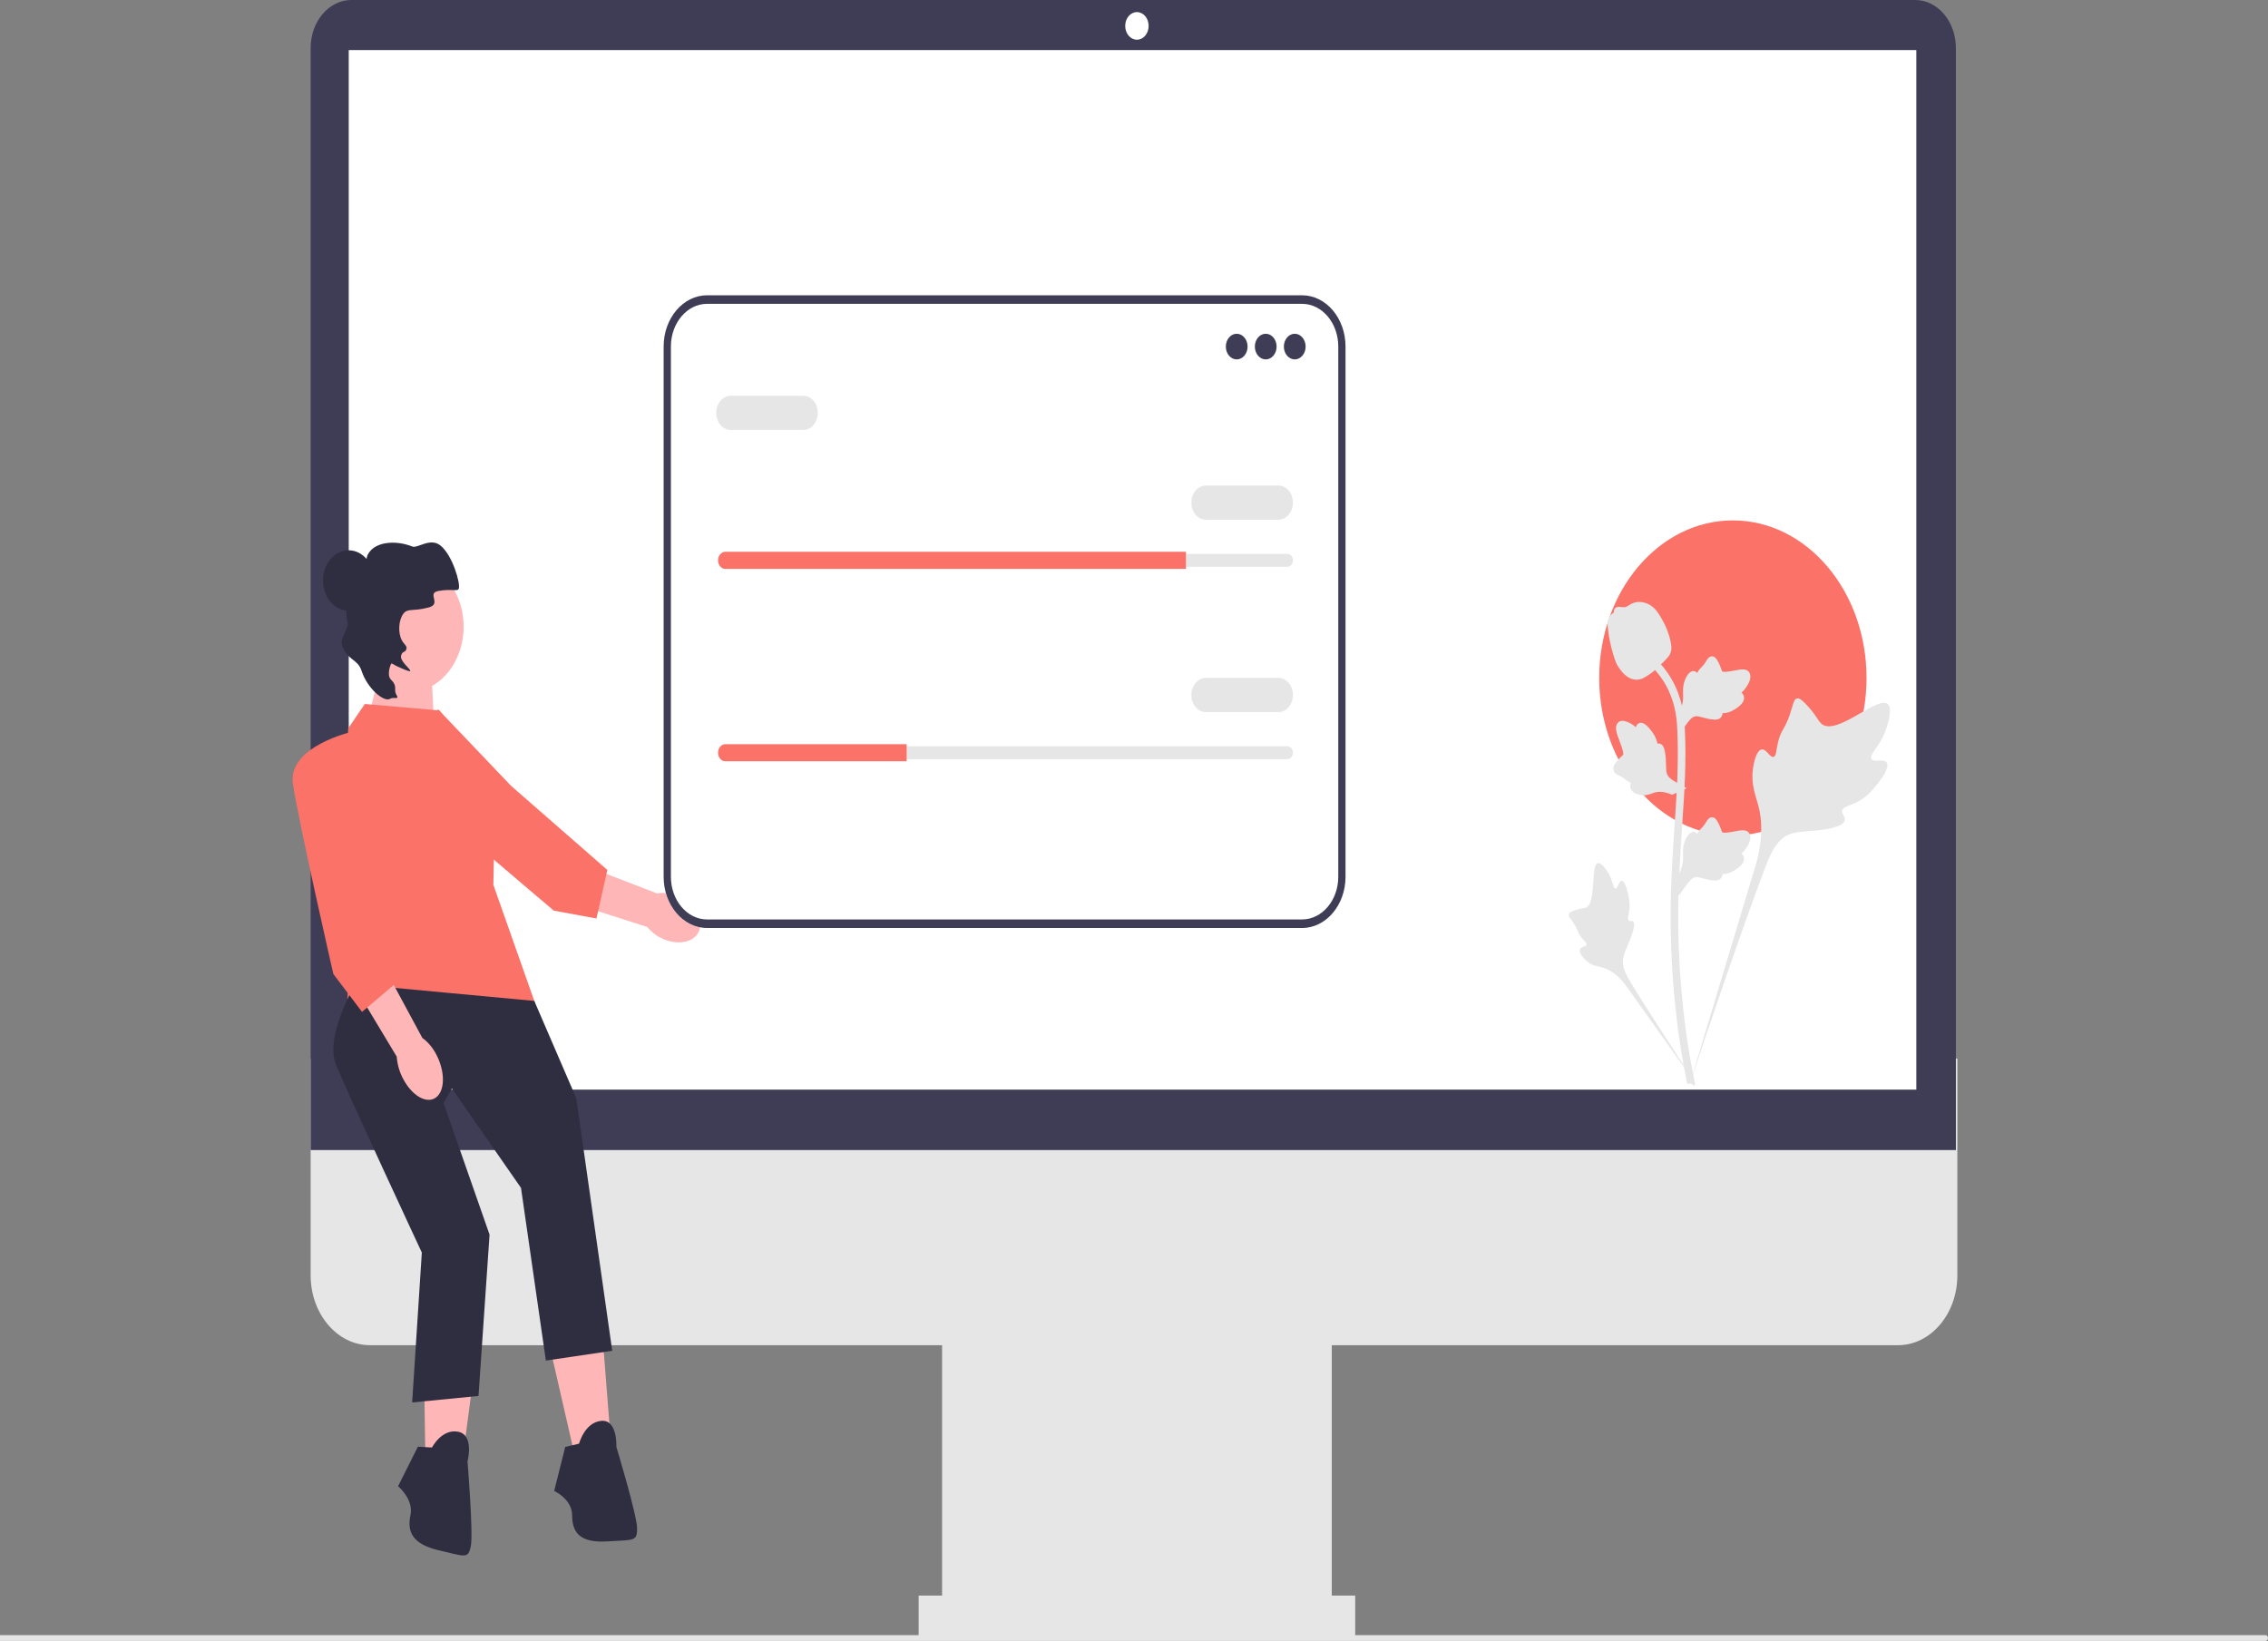 <svg width="123" height="89" viewBox="0 0 123 89" fill="none" xmlns="http://www.w3.org/2000/svg">
<rect x="0" y="0" width="123" height="89" fill="#808080" stroke="none"/>
<g clip-path="url(#clip0_65_31)">
<path d="M102.938 72.959H20.062C18.289 72.959 16.847 71.259 16.847 69.17V57.412H106.153V69.17C106.153 71.259 104.711 72.959 102.938 72.959Z" fill="#E6E6E6"/>
<path d="M72.226 70.992H51.092V88.787H72.226V70.992Z" fill="#E6E6E6"/>
<path d="M73.497 86.539H49.82V88.787H73.497V86.539Z" fill="#E6E6E6"/>
<path d="M106.073 62.376H16.847V2.6C16.847 1.167 17.837 0 19.053 0H103.867C105.084 0 106.073 1.167 106.073 2.6V62.376Z" fill="#3F3D56"/>
<path d="M61.659 2.154C62.01 2.154 62.294 1.819 62.294 1.405C62.294 0.991 62.01 0.656 61.659 0.656C61.308 0.656 61.023 0.991 61.023 1.405C61.023 1.819 61.308 2.154 61.659 2.154Z" fill="white"/>
<path d="M103.928 2.716H18.913V59.098H103.928V2.716Z" fill="white"/>
<path d="M93.978 45.313C97.981 45.313 101.227 41.488 101.227 36.769C101.227 32.05 97.981 28.225 93.978 28.225C89.975 28.225 86.73 32.05 86.73 36.769C86.73 41.488 89.975 45.313 93.978 45.313Z" fill="#FA7268"/>
<path d="M123 88.843C123 88.93 122.94 89 122.867 89H0V88.685H122.867C122.94 88.685 123 88.756 123 88.843Z" fill="#E6E6E6"/>
<path d="M20.809 35.527L19.893 39.305L23.557 39.575L23.328 35.122L20.809 35.527Z" fill="#FFB6B6"/>
<path d="M36.029 50.952C36.898 51.301 37.756 51.056 37.945 50.404C38.134 49.752 37.582 48.94 36.712 48.59C36.366 48.444 35.996 48.399 35.632 48.457L31.933 47.029L31.402 49.09L35.105 50.278C35.363 50.587 35.68 50.817 36.029 50.952Z" fill="#FFB6B6"/>
<path d="M23.753 38.467C23.753 38.467 21.46 41.719 22.787 43.065C24.113 44.41 30.038 49.391 30.038 49.391L32.347 49.815L32.938 47.183L27.723 42.628L23.753 38.467Z" fill="#FA7268"/>
<path d="M29.829 73.086L31.104 78.654L33.128 78.212L32.678 72.468L29.829 73.086Z" fill="#FFB6B6"/>
<path d="M31.404 78.3L30.654 78.477L30.054 80.863C30.054 80.863 31.029 81.305 31.029 82.188C31.029 83.072 31.404 83.691 32.903 83.602C34.402 83.514 34.552 83.602 34.552 82.895C34.552 82.188 33.428 78.477 33.428 78.477C33.428 78.477 33.503 76.975 32.603 77.063C31.703 77.151 31.404 78.3 31.404 78.3Z" fill="#2F2E41"/>
<path d="M22.976 73L23.063 78.765L25.117 78.917L25.867 73.217L22.976 73Z" fill="#FFB6B6"/>
<path d="M23.427 78.508L22.663 78.465L21.589 80.607C21.589 80.607 22.443 81.315 22.261 82.172C22.078 83.029 22.314 83.737 23.787 84.081C25.259 84.426 25.386 84.554 25.532 83.869C25.678 83.183 25.354 79.26 25.354 79.26C25.354 79.26 25.736 77.825 24.846 77.653C23.955 77.48 23.427 78.508 23.427 78.508Z" fill="#2F2E41"/>
<path d="M23.832 38.534L19.784 38.181L18.884 39.506C18.884 39.506 18.434 48.431 18.734 49.315C19.034 50.199 18.809 55.236 18.809 55.236L29.014 54.396L26.756 47.99L26.831 44.278L24.806 39.771L23.832 38.534Z" fill="#FA7268"/>
<path d="M19.259 53.38C19.259 53.38 17.61 56.208 18.209 57.71C18.809 59.212 22.877 67.935 22.877 67.935L22.352 76.065L25.951 75.712L26.55 66.963L24.057 59.831L24.507 59.036L28.255 64.426L29.604 73.793L33.203 73.263L31.254 59.566L28.976 54.287L19.259 53.38Z" fill="#2F2E41"/>
<path d="M18.907 33.123C19.674 33.123 20.296 32.389 20.296 31.484C20.296 30.579 19.674 29.846 18.907 29.846C18.139 29.846 17.517 30.579 17.517 31.484C17.517 32.389 18.139 33.123 18.907 33.123Z" fill="#2F2E41"/>
<path d="M22.116 37.558C23.788 37.558 25.143 35.961 25.143 33.99C25.143 32.02 23.788 30.422 22.116 30.422C20.445 30.422 19.09 32.02 19.09 33.99C19.09 35.961 20.445 37.558 22.116 37.558Z" fill="#FFB6B6"/>
<path d="M21.157 37.901C20.835 38.102 19.93 37.365 19.606 36.377C19.398 35.741 18.891 35.847 18.568 35.054C18.379 34.592 18.942 34.14 18.849 33.741C18.681 33.017 18.892 32.369 18.919 32.29C19.15 31.605 19.492 31.621 19.767 30.824C19.933 30.344 19.827 30.288 19.966 30.043C20.369 29.334 21.536 29.307 22.36 29.642C22.644 29.758 23.331 29.137 23.888 29.587C24.544 30.117 24.981 31.646 24.881 31.926C24.819 32.096 24.48 31.922 23.773 32.053C23.118 32.175 23.982 32.751 23.246 32.947C22.375 33.18 22.113 32.968 21.871 33.292C21.616 33.636 21.569 34.331 21.802 34.743C21.917 34.948 22.066 35.02 22.047 35.162C22.013 35.422 21.817 35.281 21.753 35.557C21.678 35.878 22.299 36.299 22.245 36.396C22.234 36.415 22.188 36.436 21.582 36.161C21.34 36.051 21.247 35.956 21.22 35.992C21.176 36.048 20.958 36.618 21.205 36.861C21.59 37.238 21.323 37.387 21.499 37.683C21.68 37.987 21.361 37.774 21.157 37.901Z" fill="#2F2E41"/>
<path d="M21.865 58.516C22.348 59.437 23.143 59.89 23.64 59.528C24.137 59.165 24.149 58.125 23.666 57.203C23.477 56.832 23.215 56.52 22.903 56.292L20.815 52.42L19.294 53.614L21.514 57.305C21.548 57.736 21.668 58.151 21.865 58.516Z" fill="#FFB6B6"/>
<path d="M19.109 39.683C19.109 39.683 15.586 40.478 15.885 42.511C16.185 44.543 18.078 52.826 18.078 52.826L19.634 54.882L21.508 53.292L19.934 45.869L19.109 39.683Z" fill="#FA7268"/>
<path d="M102.332 41.38C102.193 41.105 101.594 41.4 101.484 41.15C101.374 40.901 101.931 40.521 102.249 39.654C102.306 39.498 102.668 38.513 102.4 38.209C101.893 37.633 99.571 40.011 98.758 39.233C98.58 39.062 98.456 38.721 97.916 38.167C97.701 37.947 97.571 37.848 97.446 37.885C97.267 37.937 97.253 38.219 97.062 38.772C96.775 39.601 96.606 39.551 96.439 40.213C96.315 40.704 96.343 40.989 96.197 41.045C95.991 41.124 95.801 40.603 95.539 40.649C95.272 40.697 95.111 41.304 95.059 41.758C94.964 42.61 95.229 43.173 95.377 43.764C95.537 44.407 95.631 45.384 95.262 46.768L91.606 58.91C92.413 56.418 94.75 49.589 95.732 47.05C96.016 46.318 96.329 45.575 96.971 45.281C97.59 44.999 98.44 45.168 99.523 44.86C99.65 44.824 100.001 44.719 100.045 44.475C100.082 44.274 99.875 44.162 99.907 43.973C99.95 43.72 100.356 43.717 100.855 43.425C101.207 43.22 101.426 42.975 101.615 42.765C101.671 42.701 102.516 41.747 102.332 41.38Z" fill="#E6E6E6"/>
<path d="M87.948 47.772C87.794 47.773 87.743 48.205 87.608 48.197C87.472 48.188 87.475 47.757 87.206 47.322C87.157 47.244 86.852 46.751 86.648 46.818C86.261 46.945 86.582 48.974 86.023 49.22C85.9 49.274 85.723 49.248 85.337 49.4C85.183 49.461 85.104 49.507 85.083 49.591C85.053 49.709 85.167 49.798 85.342 50.068C85.604 50.474 85.534 50.557 85.762 50.845C85.931 51.058 86.058 51.124 86.039 51.225C86.012 51.367 85.74 51.327 85.684 51.492C85.627 51.66 85.833 51.928 86.007 52.089C86.335 52.39 86.645 52.399 86.934 52.484C87.248 52.577 87.682 52.804 88.152 53.417L92.152 59.036C91.348 57.85 89.178 54.527 88.405 53.227C88.182 52.851 87.963 52.456 88.026 51.999C88.087 51.56 88.402 51.117 88.587 50.401C88.608 50.318 88.666 50.084 88.577 49.988C88.504 49.909 88.398 49.996 88.328 49.923C88.235 49.826 88.351 49.59 88.374 49.217C88.39 48.954 88.351 48.757 88.318 48.587C88.308 48.536 88.154 47.771 87.948 47.772Z" fill="#E6E6E6"/>
<path d="M91.034 48.589L90.94 47.608L90.983 47.534C91.18 47.19 91.28 46.855 91.281 46.536C91.282 46.485 91.28 46.435 91.278 46.383C91.27 46.179 91.26 45.924 91.372 45.628C91.435 45.463 91.612 45.08 91.879 45.128C91.95 45.139 92.004 45.178 92.046 45.224C92.052 45.212 92.058 45.201 92.064 45.189C92.147 45.04 92.213 44.976 92.276 44.914C92.325 44.867 92.375 44.818 92.454 44.703C92.488 44.652 92.515 44.607 92.538 44.57C92.607 44.457 92.697 44.322 92.856 44.324C93.025 44.334 93.114 44.499 93.172 44.608C93.278 44.803 93.325 44.944 93.357 45.037C93.368 45.071 93.381 45.11 93.388 45.121C93.442 45.216 93.886 45.128 94.054 45.095C94.429 45.022 94.754 44.958 94.888 45.237C94.984 45.437 94.913 45.701 94.67 46.043C94.594 46.15 94.514 46.231 94.442 46.294C94.502 46.336 94.555 46.4 94.576 46.5C94.627 46.738 94.454 46.976 94.061 47.209C93.964 47.267 93.833 47.345 93.649 47.382C93.562 47.4 93.485 47.404 93.418 47.406C93.416 47.452 93.407 47.501 93.384 47.551C93.315 47.701 93.172 47.772 92.956 47.755C92.718 47.74 92.522 47.686 92.349 47.639C92.199 47.599 92.069 47.564 91.967 47.572C91.778 47.59 91.632 47.769 91.461 48L91.034 48.589Z" fill="#E6E6E6"/>
<path d="M91.466 42.751L90.685 43.106L90.613 43.077C90.281 42.939 89.98 42.91 89.718 42.989C89.677 43.002 89.636 43.017 89.594 43.032C89.428 43.093 89.222 43.169 88.95 43.116C88.799 43.086 88.44 42.981 88.411 42.666C88.403 42.581 88.421 42.509 88.448 42.451C88.437 42.447 88.426 42.443 88.414 42.438C88.271 42.381 88.202 42.323 88.135 42.266C88.084 42.223 88.031 42.178 87.916 42.117C87.866 42.091 87.823 42.072 87.786 42.055C87.676 42.005 87.543 41.937 87.504 41.755C87.469 41.56 87.582 41.417 87.657 41.322C87.79 41.153 87.894 41.063 87.962 41.003C87.987 40.981 88.015 40.957 88.023 40.946C88.087 40.86 87.902 40.376 87.833 40.194C87.677 39.784 87.542 39.43 87.738 39.206C87.877 39.046 88.112 39.06 88.454 39.25C88.561 39.31 88.648 39.381 88.718 39.446C88.737 39.368 88.776 39.292 88.853 39.242C89.035 39.124 89.275 39.261 89.565 39.649C89.638 39.745 89.735 39.875 89.812 40.075C89.849 40.169 89.872 40.257 89.891 40.333C89.928 40.323 89.971 40.32 90.019 40.334C90.158 40.375 90.253 40.52 90.294 40.771C90.342 41.046 90.348 41.283 90.353 41.492C90.358 41.674 90.363 41.831 90.395 41.945C90.458 42.156 90.641 42.277 90.875 42.413L91.466 42.751Z" fill="#E6E6E6"/>
<path d="M91.034 39.863L90.94 38.882L90.983 38.808C91.18 38.464 91.28 38.129 91.281 37.81C91.282 37.76 91.28 37.709 91.278 37.657C91.27 37.453 91.26 37.199 91.372 36.902C91.435 36.737 91.612 36.354 91.879 36.402C91.95 36.414 92.004 36.452 92.046 36.498C92.052 36.486 92.058 36.475 92.064 36.463C92.147 36.314 92.213 36.25 92.276 36.188C92.325 36.141 92.375 36.092 92.454 35.977C92.488 35.926 92.515 35.882 92.538 35.844C92.607 35.731 92.697 35.596 92.856 35.598C93.025 35.608 93.114 35.773 93.172 35.882C93.278 36.077 93.325 36.218 93.357 36.311C93.368 36.345 93.381 36.384 93.388 36.396C93.442 36.49 93.886 36.402 94.054 36.37C94.429 36.296 94.754 36.232 94.888 36.511C94.984 36.711 94.913 36.975 94.67 37.317C94.594 37.424 94.514 37.505 94.442 37.568C94.502 37.61 94.555 37.674 94.576 37.774C94.627 38.012 94.454 38.25 94.061 38.483C93.964 38.541 93.833 38.619 93.649 38.656C93.562 38.674 93.485 38.678 93.418 38.68C93.416 38.726 93.407 38.775 93.384 38.826C93.315 38.975 93.172 39.046 92.956 39.029C92.718 39.014 92.522 38.961 92.349 38.914C92.199 38.873 92.069 38.838 91.967 38.846C91.778 38.864 91.632 39.043 91.461 39.274L91.034 39.863Z" fill="#E6E6E6"/>
<path d="M91.885 58.894L91.71 58.765L91.507 58.793C91.504 58.77 91.493 58.719 91.476 58.639C91.385 58.201 91.108 56.867 90.876 54.766C90.715 53.299 90.624 51.791 90.605 50.284C90.586 48.773 90.647 47.63 90.695 46.711C90.732 46.018 90.776 45.358 90.82 44.715C90.937 42.998 91.047 41.375 90.965 39.579C90.947 39.178 90.909 38.344 90.495 37.456C90.255 36.941 89.925 36.483 89.513 36.097L89.769 35.717C90.224 36.144 90.589 36.651 90.856 37.223C91.314 38.207 91.356 39.117 91.376 39.554C91.459 41.382 91.348 43.02 91.23 44.754C91.187 45.394 91.142 46.051 91.106 46.742C91.057 47.652 90.997 48.785 91.016 50.276C91.035 51.766 91.125 53.255 91.284 54.703C91.513 56.778 91.786 58.092 91.876 58.524C91.924 58.754 91.934 58.803 91.885 58.894Z" fill="#E6E6E6"/>
<path d="M88.758 36.867C88.742 36.867 88.725 36.867 88.707 36.865C88.357 36.843 88.033 36.596 87.743 36.131C87.607 35.912 87.538 35.663 87.399 35.165C87.378 35.089 87.273 34.699 87.21 34.164C87.168 33.814 87.174 33.668 87.233 33.539C87.298 33.395 87.403 33.294 87.522 33.227C87.517 33.18 87.521 33.132 87.538 33.084C87.608 32.882 87.795 32.908 87.895 32.921C87.947 32.928 88.01 32.938 88.079 32.934C88.187 32.928 88.245 32.89 88.333 32.833C88.417 32.779 88.522 32.711 88.677 32.674C88.983 32.598 89.239 32.701 89.324 32.734C89.769 32.909 89.988 33.316 90.242 33.788C90.292 33.883 90.466 34.228 90.581 34.7C90.663 35.041 90.652 35.193 90.627 35.305C90.576 35.537 90.457 35.669 90.153 35.962C89.837 36.268 89.677 36.422 89.541 36.515C89.223 36.731 89.023 36.867 88.758 36.867Z" fill="#E6E6E6"/>
<path d="M70.615 50.332H38.347C37.048 50.332 35.991 49.086 35.991 47.555V18.792C35.991 17.261 37.048 16.015 38.347 16.015H70.615C71.915 16.015 72.971 17.261 72.971 18.792V47.555C72.971 49.086 71.915 50.332 70.615 50.332Z" fill="white"/>
<path d="M70.615 50.332H38.347C37.048 50.332 35.991 49.086 35.991 47.555V18.792C35.991 17.261 37.048 16.015 38.347 16.015H70.615C71.915 16.015 72.971 17.261 72.971 18.792V47.555C72.971 49.086 71.915 50.332 70.615 50.332ZM38.347 16.479C37.265 16.479 36.385 17.517 36.385 18.792V47.555C36.385 48.83 37.265 49.868 38.347 49.868H70.615C71.698 49.868 72.578 48.83 72.578 47.555V18.792C72.578 17.517 71.698 16.479 70.615 16.479H38.347Z" fill="#3F3D56"/>
<path d="M67.07 19.493C67.396 19.493 67.66 19.182 67.66 18.798C67.66 18.414 67.396 18.102 67.07 18.102C66.744 18.102 66.48 18.414 66.48 18.798C66.48 19.182 66.744 19.493 67.07 19.493Z" fill="#3F3D56"/>
<path d="M68.644 19.493C68.97 19.493 69.234 19.182 69.234 18.798C69.234 18.414 68.97 18.102 68.644 18.102C68.318 18.102 68.054 18.414 68.054 18.798C68.054 19.182 68.318 19.493 68.644 19.493Z" fill="#3F3D56"/>
<path d="M70.218 19.493C70.543 19.493 70.808 19.182 70.808 18.798C70.808 18.414 70.543 18.102 70.218 18.102C69.892 18.102 69.627 18.414 69.627 18.798C69.627 19.182 69.892 19.493 70.218 19.493Z" fill="#3F3D56"/>
<path d="M39.335 30.043C39.172 30.043 39.04 30.199 39.04 30.391C39.04 30.485 39.071 30.571 39.126 30.635C39.182 30.703 39.256 30.739 39.335 30.739H69.824C69.987 30.739 70.119 30.583 70.119 30.391C70.119 30.298 70.088 30.211 70.033 30.147C69.977 30.08 69.903 30.043 69.824 30.043H39.335Z" fill="#E6E6E6"/>
<path d="M64.316 29.927V30.855H39.335C39.227 30.855 39.129 30.804 39.058 30.718C38.985 30.635 38.942 30.519 38.942 30.391C38.942 30.136 39.119 29.927 39.335 29.927H64.316Z" fill="#FA7268"/>
<path d="M69.332 28.188H65.398C64.964 28.188 64.612 27.773 64.612 27.261C64.612 26.75 64.964 26.334 65.398 26.334H69.332C69.766 26.334 70.119 26.75 70.119 27.261C70.119 27.773 69.766 28.188 69.332 28.188Z" fill="#E6E6E6"/>
<path d="M43.564 23.319H39.63C39.196 23.319 38.843 22.903 38.843 22.392C38.843 21.88 39.196 21.464 39.63 21.464H43.564C43.998 21.464 44.351 21.88 44.351 22.392C44.351 22.903 43.998 23.319 43.564 23.319Z" fill="#E6E6E6"/>
<path d="M39.335 40.477C39.172 40.477 39.04 40.633 39.04 40.825C39.04 40.919 39.071 41.005 39.126 41.069C39.182 41.137 39.256 41.173 39.335 41.173H69.824C69.987 41.173 70.119 41.017 70.119 40.825C70.119 40.732 70.088 40.645 70.033 40.581C69.977 40.514 69.903 40.477 69.824 40.477H39.335Z" fill="#E6E6E6"/>
<path d="M49.17 40.362V41.289H39.335C39.227 41.289 39.129 41.238 39.058 41.152C38.985 41.069 38.942 40.953 38.942 40.825C38.942 40.57 39.119 40.362 39.335 40.362H49.17Z" fill="#FA7268"/>
<path d="M69.332 38.623H65.398C64.964 38.623 64.612 38.207 64.612 37.695C64.612 37.184 64.964 36.768 65.398 36.768H69.332C69.766 36.768 70.119 37.184 70.119 37.695C70.119 38.207 69.766 38.623 69.332 38.623Z" fill="#E6E6E6"/>
</g>
<defs>
<clipPath id="clip0_65_31">
<rect width="123" height="89" fill="white"/>
</clipPath>
</defs>
</svg>
